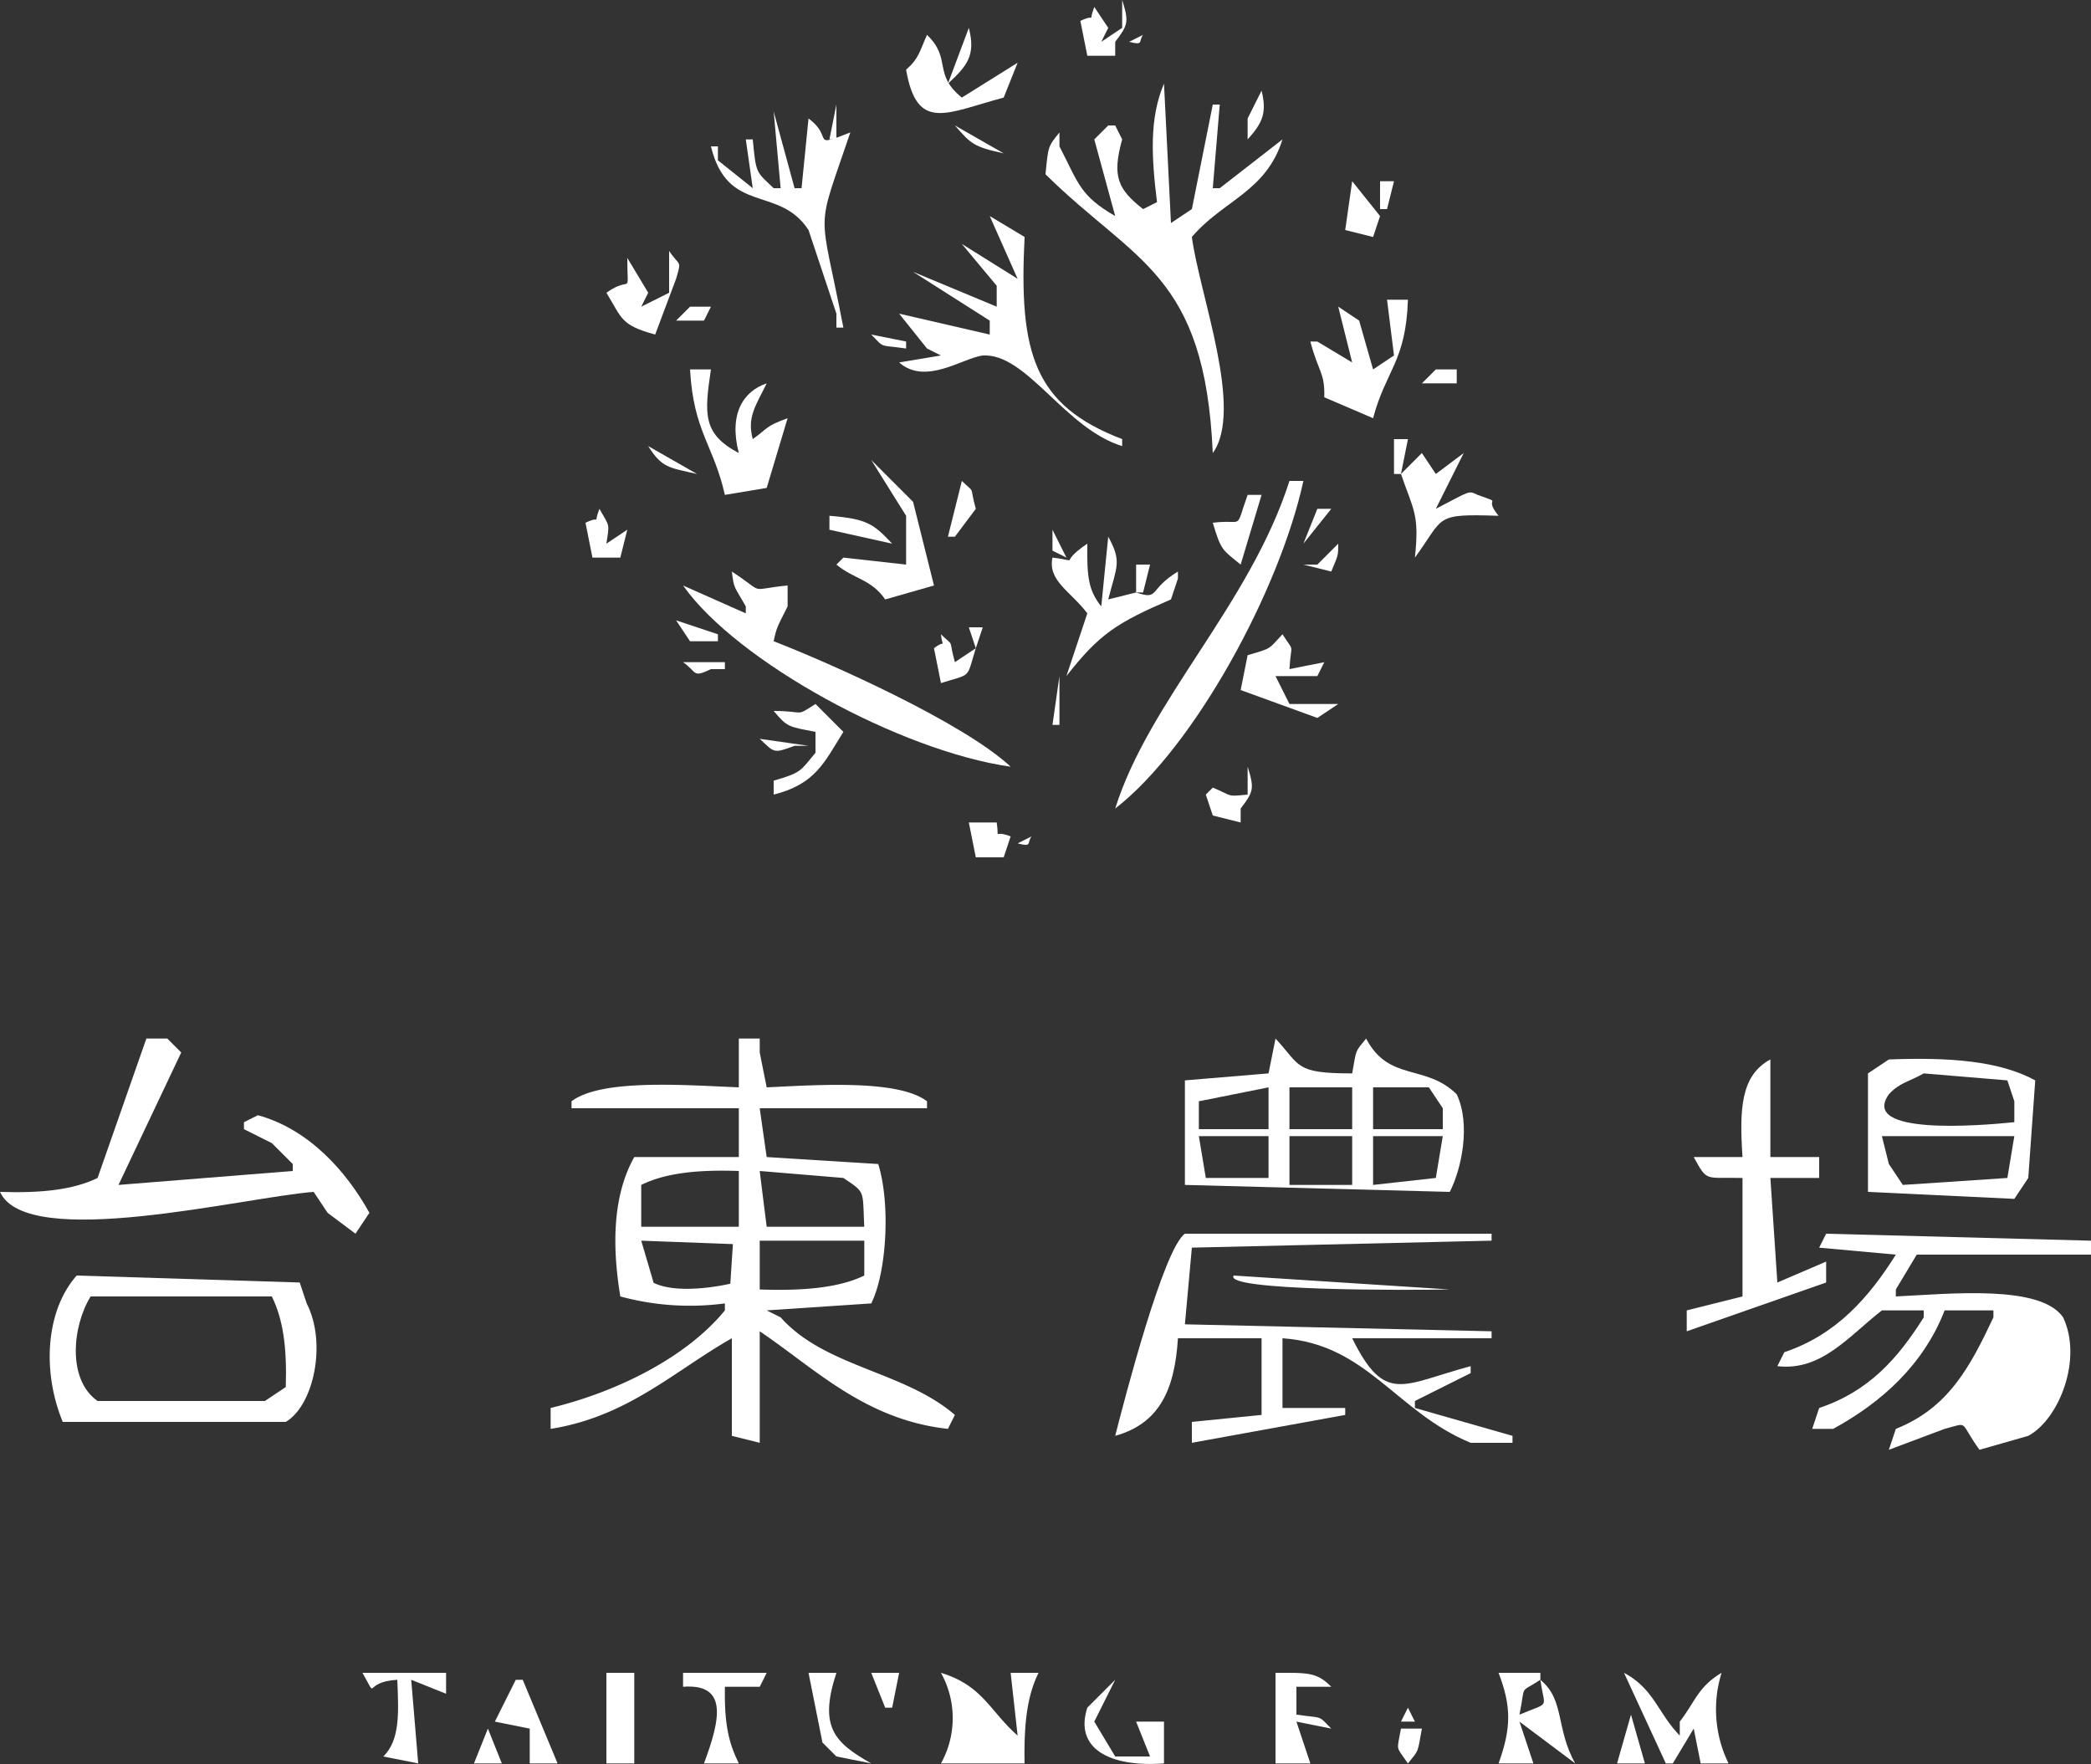 <svg id="Layer_1" data-name="Layer 1" xmlns="http://www.w3.org/2000/svg" viewBox="0 0 300 253.08"><rect x="0" y="0" width="300" height="253.08" fill="#333333" stroke="none"/><defs><style>.cls-1{fill:#fff;fill-rule:evenodd;}</style></defs><title>tlogo</title><path class="cls-1" d="M971.39,413.28c1,3.17.84,3.59-1,6v2h-4l-1-5c2.49-1.2,1,.63,2-2l2,3-1,2,3-2Z" transform="translate(-810.39 -413.28)"/><path class="cls-1" d="M949.39,417.28c1,3.87-.17,5.41-3,8Z" transform="translate(-810.39 -413.28)"/><path class="cls-1" d="M943.39,418.28c3.6,3.47.79,5.6,5,9l8-5-2,5c-8.29,2.21-12.43,5-14-4C942.23,421.67,942.31,420.69,943.39,418.28Z" transform="translate(-810.39 -413.28)"/><path class="cls-1" d="M974.39,418.28c-.71.94.16,1.56-2,1Z" transform="translate(-810.39 -413.28)"/><path class="cls-1" d="M977.39,425.28l1,20,3-2,3-15h1l-1,12h1l9-7c-2.36,7.55-8.55,8.75-13,14,1.08,8.22,7.49,24.78,3,31-1.13-25.82-11.15-27.3-24-40,.4-4,.32-3.92,2-6v2c2.75,5.31,2.91,7.05,8,10l-3-11,2-2h1l1,2c-1.49,5.35-.61,7.15,3,10l2-1C975.6,435.89,975.26,430.27,977.39,425.28Z" transform="translate(-810.39 -413.28)"/><path class="cls-1" d="M991.39,426.28c.74,3.05.27,4.51-2,7v-3Z" transform="translate(-810.39 -413.28)"/><path class="cls-1" d="M930.39,428.28v5h-1Z" transform="translate(-810.39 -413.28)"/><path class="cls-1" d="M921.39,429.28l3,11h1l1-10c3.72,2.72.11,4.31,6,2-5.07,15-4.44,10.1-1,28h-1v-2l-4-12c-4.26-6.51-11.58-2.09-14-12h1v2l5,4-1-7h1c.48,5,.46,4.57,3,7h1Z" transform="translate(-810.39 -413.28)"/><path class="cls-1" d="M947.39,431.28l7,4C950.05,434.34,949.69,433.91,947.39,431.28Z" transform="translate(-810.39 -413.28)"/><path class="cls-1" d="M1004.39,439.28l4,5-1,3-4-1Z" transform="translate(-810.39 -413.28)"/><path class="cls-1" d="M1008.39,439.28h2l-1,4h-1Z" transform="translate(-810.39 -413.28)"/><path class="cls-1" d="M952.39,444.28l5,3c-.85,16.72,1.37,24.16,14,29v1c-8.24-2.52-13.69-13.36-20-13-2.93.39-8.21,4.33-12,1l6-1-2-1-4-5,13,3v-2l-11-7,12,5v-3l-5-6,8,5Z" transform="translate(-810.39 -413.28)"/><path class="cls-1" d="M1010.39,444.28h0Z" transform="translate(-810.39 -413.28)"/><path class="cls-1" d="M906.39,449.28c1.52,2.28,1.82,1.21,1,4l-3,8c-5-1.37-4.73-2.31-7-6,3.75-2.66,3,.83,3-5l3,5-1,2,4-2v-6Z" transform="translate(-810.39 -413.28)"/><path class="cls-1" d="M1009.39,456.28h3c-.29,8.91-3.19,10.14-5,17l-7-3c.08-3.62-.79-3.45-2-8h1l5,3-2-8,3,2,2,7,3-2Z" transform="translate(-810.39 -413.28)"/><path class="cls-1" d="M909.39,457.28h3l-1,2h-4Z" transform="translate(-810.39 -413.28)"/><path class="cls-1" d="M935.39,461.28l5,1v1C936.38,462.7,937.4,463.32,935.39,461.28Z" transform="translate(-810.39 -413.28)"/><path class="cls-1" d="M909.39,466.28h3c-.94,6.35-1.24,9.24,4,12-1.49-5.7.71-8.9,4-10-1.56,3.19-2.85,4.84-2,8,2.27-1.62,1.76-1.82,5-3l-3,10-6,1C912.76,477.06,909.9,475.27,909.39,466.28Z" transform="translate(-810.39 -413.28)"/><path class="cls-1" d="M1016.39,466.28h3v2h-5Z" transform="translate(-810.39 -413.28)"/><path class="cls-1" d="M1010.39,476.28h2l-1,5h-1Z" transform="translate(-810.39 -413.28)"/><path class="cls-1" d="M903.39,477.28l7,4C906.32,480.36,905.34,480.39,903.39,477.28Z" transform="translate(-810.39 -413.28)"/><path class="cls-1" d="M1014.39,478.28l2,3,4-3-4,8c5.1-2.63,4.59-2.64,6-2,4,1.44.62.08,3,3-9.34-.3-7.69.1-12,6,.67-6.24-.22-6.81-2-12Z" transform="translate(-810.39 -413.28)"/><path class="cls-1" d="M935.39,479.28l6,6,3,12-7,2c-2-2.91-4.47-2.9-7-5l1-1,9,1v-7Z" transform="translate(-810.39 -413.28)"/><path class="cls-1" d="M948.39,482.28c2.06,2,1,.37,2,4l-3,4h-1Z" transform="translate(-810.39 -413.28)"/><path class="cls-1" d="M995.39,482.28h2c-3.4,15.65-15.66,38.22-27,47C975.25,513.77,989.72,500,995.39,482.28Z" transform="translate(-810.39 -413.28)"/><path class="cls-1" d="M989.39,484.28h2l-3,10c-2.67-2.18-2.8-2-4-6C989,487.7,987.48,489.6,989.39,484.28Z" transform="translate(-810.39 -413.28)"/><path class="cls-1" d="M900.39,485.28v0Z" transform="translate(-810.39 -413.28)"/><path class="cls-1" d="M896.39,486.28c1.5,2.65,1.45,2,1,5l3-2-1,4h-4l-1-5C896.89,487.08,895.37,488.91,896.39,486.28Z" transform="translate(-810.39 -413.28)"/><path class="cls-1" d="M999.39,486.28h2l-4,5Z" transform="translate(-810.39 -413.28)"/><path class="cls-1" d="M929.39,487.28c5.42.44,6.32,1.16,9,4l-9-2Z" transform="translate(-810.39 -413.28)"/><path class="cls-1" d="M961.39,489.28l2,4-2-1Z" transform="translate(-810.39 -413.28)"/><path class="cls-1" d="M969.39,490.28c2,3.6,1.2,4.28,0,9l4-1c3.43,1.15,1.7-.4,6-3v1l-1,3c-7.7,3.32-10.26,4.92-15,11l3-9c-2.34-3.13-5.71-4.66-5-8,4.38.51.53,1,5-2-.06,4.73.13,6.66,2,9Z" transform="translate(-810.39 -413.28)"/><path class="cls-1" d="M901.39,491.28h0Z" transform="translate(-810.39 -413.28)"/><path class="cls-1" d="M1002.39,491.28c0,1.74,0,1.6-1,4l-4-1h2Z" transform="translate(-810.39 -413.28)"/><path class="cls-1" d="M1012.39,493.28l1,2Z" transform="translate(-810.39 -413.28)"/><path class="cls-1" d="M973.39,494.28h2l-1,4h-1Z" transform="translate(-810.39 -413.28)"/><path class="cls-1" d="M915.39,495.28c5.06,3.31,2.07,2.58,8,2v3c-1.45,2.89-1.59,3-2,5,8.16,3.16,27.22,11.67,34,18-15.78-2.24-39.3-15.07-47-26l9,4v-1C915.71,497.29,915.71,497.87,915.39,495.28Z" transform="translate(-810.39 -413.28)"/><path class="cls-1" d="M1011.39,495.28l1,2Z" transform="translate(-810.39 -413.28)"/><path class="cls-1" d="M907.39,502.28l6,2v1h-4Z" transform="translate(-810.39 -413.28)"/><path class="cls-1" d="M949.39,503.28h2l-1,3Z" transform="translate(-810.39 -413.28)"/><path class="cls-1" d="M945.39,504.28c2.06,2,1,.37,2,4l3-2c-1.39,4.5-.52,3.59-5,5l-1-5C946.16,504.91,945.61,506.5,945.39,504.28Z" transform="translate(-810.39 -413.28)"/><path class="cls-1" d="M994.39,504.28c1.82,2.82,1.22,1,1,5l5-1-1,2h-6l2,4h7l-3,2-11-4,1-5C993,506.22,992.33,506.46,994.39,504.28Z" transform="translate(-810.39 -413.28)"/><path class="cls-1" d="M908.39,508.28h6v1h-2C909.67,510.58,910.46,509.72,908.39,508.28Z" transform="translate(-810.39 -413.28)"/><path class="cls-1" d="M952.39,508.28h0Z" transform="translate(-810.39 -413.28)"/><path class="cls-1" d="M962.39,510.28v7h-1Z" transform="translate(-810.39 -413.28)"/><path class="cls-1" d="M927.39,514.28l4,4c-2.74,4.39-4,7.49-10,9v-2c4-1.15,3.82-1.38,6-4v-3c-3.88-.76-4-.62-6-3C926,515.28,924.4,516.2,927.39,514.28Z" transform="translate(-810.39 -413.28)"/><path class="cls-1" d="M919.39,519.28l7,1h-2C921.32,521.41,921.55,521.3,919.39,519.28Z" transform="translate(-810.39 -413.28)"/><path class="cls-1" d="M989.39,523.28c1,3.17.84,3.59-1,6v2l-4-1-1-3,1-1c3,1.23,1.83,1.3,5,1Z" transform="translate(-810.39 -413.28)"/><path class="cls-1" d="M985.39,524.28l2,3Z" transform="translate(-810.39 -413.28)"/><path class="cls-1" d="M955.39,528.28v0Z" transform="translate(-810.39 -413.28)"/><path class="cls-1" d="M992.39,528.28h0Z" transform="translate(-810.39 -413.28)"/><path class="cls-1" d="M951.39,529.28l1,2Z" transform="translate(-810.39 -413.28)"/><path class="cls-1" d="M990.39,529.28h0Z" transform="translate(-810.39 -413.28)"/><path class="cls-1" d="M949.39,531.28h4c.43,2.79-.63.94,2,2l-1,3h-4Z" transform="translate(-810.39 -413.28)"/><path class="cls-1" d="M958.39,533.28c-.71.94.16,1.56-2,1Z" transform="translate(-810.39 -413.28)"/><path class="cls-1" d="M831.39,562.28h3l2,2-9,19,25-2v-1l-3-3-4-2v-1l2-1c7.29,2,12.67,8,16,14l-2,3-4-3-2-3c-10,.77-41.14,8.54-45,0,6,.2,10.57-.32,14-2Z" transform="translate(-810.39 -413.28)"/><path class="cls-1" d="M1064.39,579.28h7v3h-7l1,15,7-3v3l-20,7v-3l8-2v-17c-5.41-.13-5,.65-7-3h7c-.44-6.74-.3-11.7,4-14Z" transform="translate(-810.39 -413.28)"/><path class="cls-1" d="M1019.39,570.28c-4.5-4.43-9.72-1.74-13-8-1.6,2-1.36,1.36-2,5-8.29,0-7.35-1.07-11-5-.34,1.66-.67,3.33-1,5l-12,1v15l38,1C1020.06,581.05,1021.44,574.64,1019.39,570.28Zm-27,12h-9c-.34-2-.67-4-1-6h10Zm0-7h-10v-4l10-2Zm12,8h-9v-7h9Zm0-8h-9v-6h9Zm12,7-9,1v-7h10C1017.05,578.27,1016.72,580.28,1016.39,582.28Zm1-7h-10v-6h8l2,3Z" transform="translate(-810.39 -413.28)"/><path class="cls-1" d="M1081.39,565.28l-3,2v17l21,1c.66-1,1.33-2,2-3q.49-7,1-14C1097.29,565.5,1090.17,564.94,1081.39,565.28Zm17,17-15,1-2-3c-.34-1.34-.67-2.67-1-4h19C1099.05,578.27,1098.72,580.28,1098.39,582.28Zm1-8c-5.18.53-22.18,1.88-18-4,1.49-1.66,3-1.85,5-3l12,1c.33,1,.66,2,1,3Z" transform="translate(-810.39 -413.28)"/><path class="cls-1" d="M980.39,603.28l44,1v1h-20c4.73,9.54,7.18,6.64,17,4v1l-8,4v1l14,4v1h-6c-10.69-4.4-14.88-14.17-27-15v10h9v1l-22,4v-3l10-1v-11h-12c-.46,7.41-2.66,12.23-9,14,1.3-5.12,6.93-26.85,10-29h44v1l-43,1Z" transform="translate(-810.39 -413.28)"/><path class="cls-1" d="M1072.39,590.28l38,1v2h-25l-3,5v1c7.87-.38,20.75-1.73,24,3,2.84,6-.59,14.63-5,17l-7,2c-3-4.14-1.38-3.95-5-3l-8,3,1-3c7.54-3,10.64-8.87,14-16v-1h-7c-3,7.74-9,13.19-16,17h-3l1-3c7.15-2.38,11.34-7.17,15-13v-1h-6c-4.75,3.69-8.67,8.75-15,8l1-2c7.48-2.51,12.16-7.88,16-14l-11-1Z" transform="translate(-810.39 -413.28)"/><path class="cls-1" d="M987.39,596.28l31,2C1012.29,598.4,985.85,598.49,987.39,596.28Z" transform="translate(-810.39 -413.28)"/><path class="cls-1" d="M854.39,600.28c-.34-1-.67-2-1-3l-32-1c-4.43,5-5,13.73-2,21h32C855.43,614.89,857.3,605.93,854.39,600.28Zm-3,12-3,2h-24c-4.38-3.07-3.62-10.73-1-15h26C851,602.55,851.57,606.52,851.39,612.28Z" transform="translate(-810.39 -413.28)"/><path class="cls-1" d="M862.39,653.28h12v3l-5-2,1,12-5-1c2.34-2.32,2.23-6,2-11C862.3,654.55,864.79,657.45,862.39,653.28Z" transform="translate(-810.39 -413.28)"/><path class="cls-1" d="M897.39,653.28h4v13h-4Z" transform="translate(-810.39 -413.28)"/><path class="cls-1" d="M908.39,653.28h12l-1,2h-5c-.09,5.3.52,8,2,11h-5c2.43-6.49,3.4-11.48-3-11Z" transform="translate(-810.39 -413.28)"/><path class="cls-1" d="M926.39,653.28h4c-2.56,7.79-.28,10,5,13l-5-1-2-2Z" transform="translate(-810.39 -413.28)"/><path class="cls-1" d="M935.39,653.28h4l-1,5h-1Z" transform="translate(-810.39 -413.28)"/><path class="cls-1" d="M957.39,666.28h-12a13.36,13.36,0,0,0,0-13c6,1.82,7,5.49,11,9l-1-9h4C957.77,656.58,957.28,660.5,957.39,666.28Z" transform="translate(-810.39 -413.28)"/><path class="cls-1" d="M970.39,653.28l5,1Z" transform="translate(-810.39 -413.28)"/><path class="cls-1" d="M993.39,653.28c4.55,0,5.89-.14,8,2h-5v4c4,.57,3,0,5,2l-5-1,2,6h-5Z" transform="translate(-810.39 -413.28)"/><path class="cls-1" d="M1025.39,653.28h6v1c-3.14,2.05-2.07.47-3,5,4.53-1.93,3.6-.65,3-5,3.52,2.86,2.18,7,5,12l-8-6,2,6h-5C1027.22,661.21,1027.25,658.11,1025.39,653.28Z" transform="translate(-810.39 -413.28)"/><path class="cls-1" d="M1043.39,653.28c4.31,2.3,4.85,5.77,8,9v-2c2.23-2.89,2.63-5,6-7a17.59,17.59,0,0,0,1,13h-4l-1-5-3,5h-1Z" transform="translate(-810.39 -413.28)"/><path class="cls-1" d="M886.39,661.28l-5-1,3-6h1l5,12h-4Z" transform="translate(-810.39 -413.28)"/><path class="cls-1" d="M977.39,666.28c-7.89.57-12.89-2.18-11-8l4-4-3,6,3,5h5l-2-5h4Z" transform="translate(-810.39 -413.28)"/><path class="cls-1" d="M975.39,654.28l2,2Z" transform="translate(-810.39 -413.28)"/><path class="cls-1" d="M1012.39,658.28l1,2h-2Z" transform="translate(-810.39 -413.28)"/><path class="cls-1" d="M1044.39,659.28l2,7h-4Z" transform="translate(-810.39 -413.28)"/><path class="cls-1" d="M936.39,660.28v0Z" transform="translate(-810.39 -413.28)"/><path class="cls-1" d="M880.39,661.28l2,5h-4Z" transform="translate(-810.39 -413.28)"/><path class="cls-1" d="M1011.39,661.28h3c-.65,3.63-.41,3-2,5C1010.6,663.67,1010.79,664.66,1011.39,661.28Z" transform="translate(-810.39 -413.28)"/><path class="cls-1" d="M922.39,602.28l-2-1,15-1c2.21-4.43,2.79-14.27,1-20l-16-1q-.51-3.51-1-7h24v-1c-4.14-3.16-15.68-2.34-23-2-.34-1.67-.67-3.34-1-5v-2h-3v7c-7.55-.3-19.68-1.28-24,2v1h24v7h-15c-3,5.35-3.26,12.4-2,20a38,38,0,0,0,15,1v1c-5.44,6.68-15.38,11.68-25,14v3c11.11-1.76,17.77-8.34,26-13v14l4,1v-16c8,5.4,15.12,12.69,27,14l1-2C940.13,610,928.75,609.44,922.39,602.28Zm-7.22-4.83s-7.17,1.73-11-.12l-1.78-6.05,13.15.49Zm1.22-8.17h-14v-6c3.43-1.69,8-2.21,14-2Zm15-7c3.23,2.17,2.73,1.71,3,7h-14q-.51-4-1-8Zm-12,9h15v5c-3.6,1.76-8.79,2.22-15,2Z" transform="translate(-810.39 -413.28)"/></svg>